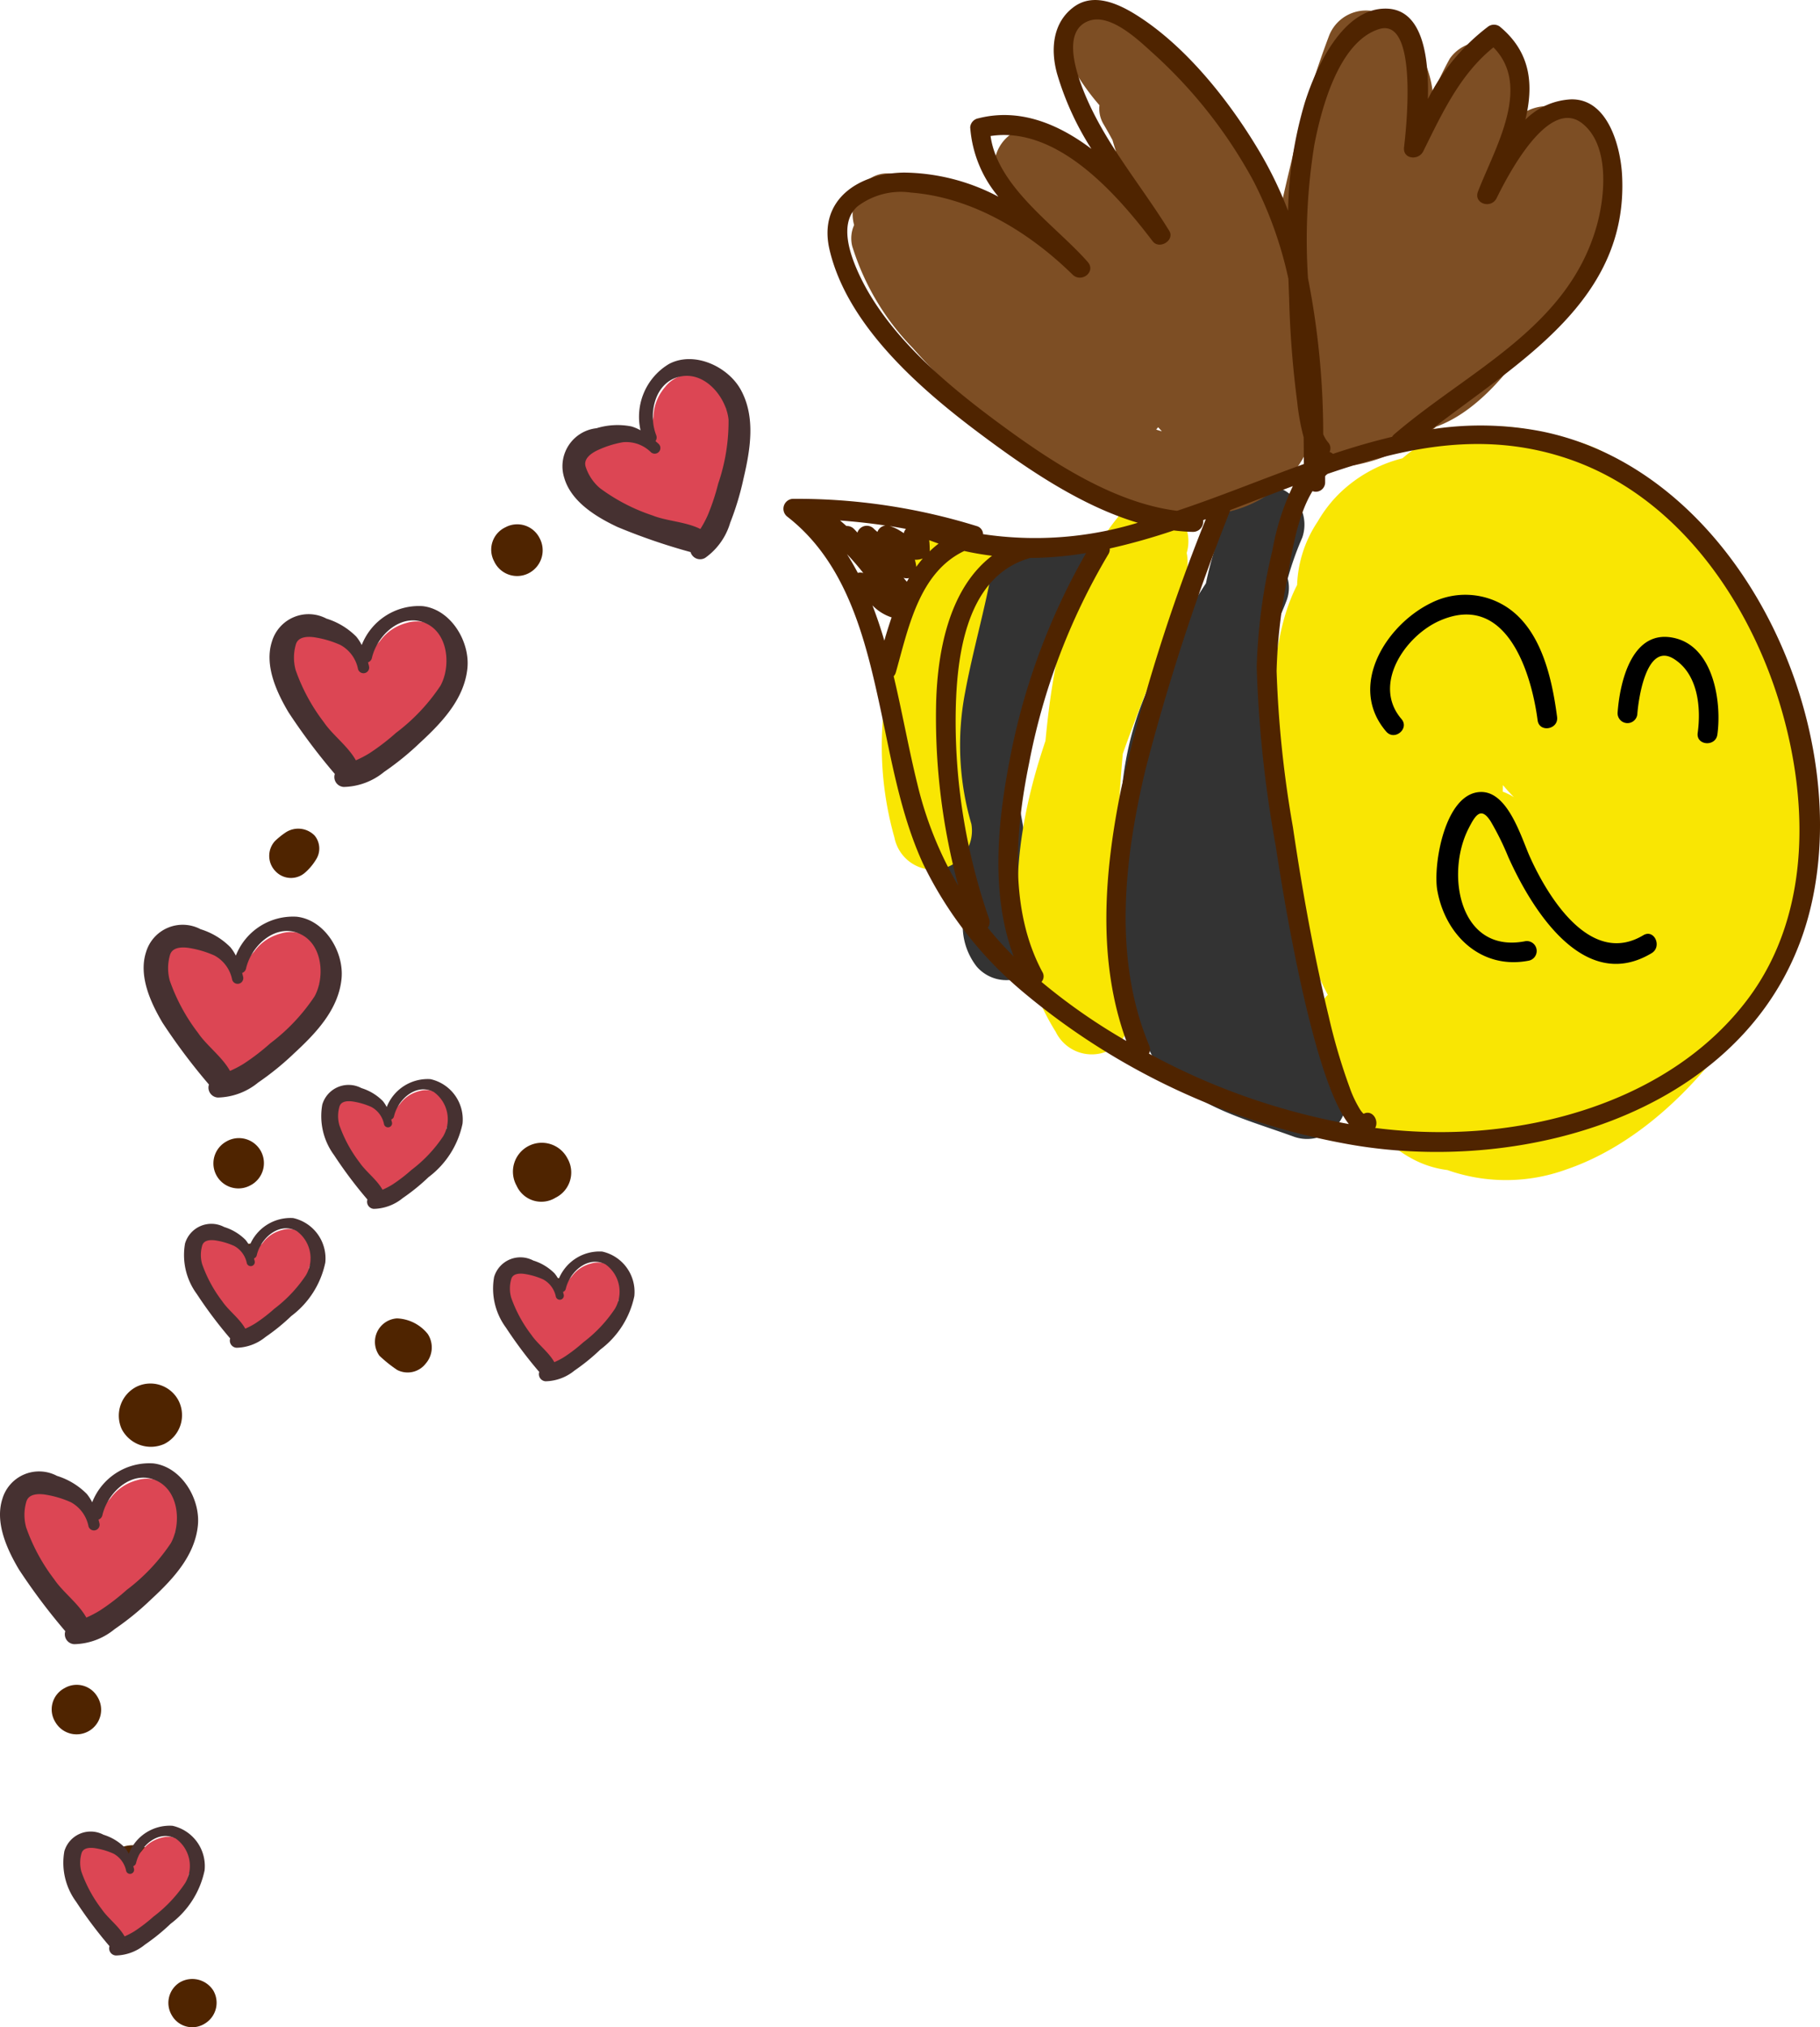 <svg xmlns="http://www.w3.org/2000/svg" viewBox="0 0 126.604 140.95">
  <title>Recurso 1</title>
  <g id="Capa_2" data-name="Capa 2">
    <g id="Editar">
      <g>
        <g>
          <g>
            <path d="M78.505,57.782a2.716,2.716,0,0,1-.53-1.709,22.067,22.067,0,0,1,1.978-8.412,21.714,21.714,0,0,1,2.176-5.04,2.424,2.424,0,0,1,1.096-1.026q.327-.523.662-1.038a26.186,26.186,0,0,1,1.579-4.998,2.767,2.767,0,0,1,3.472-1.649,2.73,2.73,0,0,1,1.649,3.472,21.37,21.37,0,0,0-1.01,2.847,2.497,2.497,0,0,1-.092,1.558c-.167.442-.353.874-.549,1.304-.158.911-.282,1.834-.386,2.765q-.075.678-.139,1.353a2.535,2.535,0,0,1,.088.539,25.304,25.304,0,0,1-.294,5.007c.029.857.09,1.716.196,2.579.706,5.753,2.648,11.269,3.321,17.028a2.704,2.704,0,0,1,.376.71,2.844,2.844,0,0,1,.599.814q.368.734.734,1.469a2.739,2.739,0,0,1-3.379,3.695c-3.436-1.256-7.177-2.137-9.431-5.05a2.927,2.927,0,0,1-.571-.781c-.064-.125-.124-.253-.184-.38-.063-.115-.124-.233-.183-.354a3.15,3.15,0,0,1-.152-.378A24.136,24.136,0,0,1,78.505,57.782Z" fill="#333"/>
            <path d="M67.559,42.962a21.657,21.657,0,0,1,2.087-3.646,2.525,2.525,0,0,1,3.137-.913,2.617,2.617,0,0,1,2.937-.823,2.726,2.726,0,0,1,1.649,3.471,17.299,17.299,0,0,1-3.218,4.457,12.416,12.416,0,0,0-2.972,4.115,13.869,13.869,0,0,0-.402,5.371c.438,3.372,1.331,6.664,1.935,10.007a2.735,2.735,0,0,1-4.771,2.204,4.618,4.618,0,0,1-.971-2.952,2.599,2.599,0,0,1-1.079-1.612,35.704,35.704,0,0,1-.757-8.932C64.815,49.805,65.245,46.015,67.559,42.962Z" fill="#333"/>
            <path d="M90.24,62.744a20.11,20.11,0,0,0,2.128,6.427,2.602,2.602,0,0,0-.571,2.944c1.417,3.039,3.308,6.741,6.371,8.416a6.982,6.982,0,0,0,2.519.823,12.27,12.27,0,0,0,8.267-.041c5.036-1.717,9.286-5.937,12.153-10.304a32.274,32.274,0,0,0,2.342-4.156c1.367-1.997,2.147-4.135,1.693-6.168q.056-.699.055-1.402a19.566,19.566,0,0,0-.834-11.477,11.687,11.687,0,0,0-.704-1.348,16.956,16.956,0,0,0-1.913-4.283,33.629,33.629,0,0,0-2.721-3.812c-.093-.119-.188-.236-.286-.351-.22-.259-.467-.522-.735-.787a16.86,16.86,0,0,0-1.624-1.477l-.012-.008c-1.958-2.609-4.437-4.733-7.819-5.314-.057-.01-.113-.014-.17-.022a14.268,14.268,0,0,0-4.247-.758,9.164,9.164,0,0,0-6.571,2.218,9.674,9.674,0,0,0-4.492,2.547,9.18,9.18,0,0,0-1.397,1.838,8.47,8.47,0,0,0-1.442,4.425c-1.473,2.856-1.698,6.579-1.704,9.612a37.6,37.6,0,0,0,1.613,11.89Q90.189,62.462,90.24,62.744Zm15.071-7.316a3.962,3.962,0,0,0-.775-.384c.005-.151.01-.303.011-.455C104.784,54.869,105.04,55.151,105.312,55.428Z" fill="#f9e603"/>
            <path d="M71.84,54.453c.258-.994.559-1.973.886-2.944.499-5.326,1.592-11.305,4.998-15.497a2.762,2.762,0,0,1,3.783-.667,2.839,2.839,0,0,1,1.044,3.096,3.546,3.546,0,0,1-.042,1.51c-.956,4.015-2.918,8.219-4.404,12.459q-.052.564-.097,1.128a70.886,70.886,0,0,0,.578,16.605,2.748,2.748,0,0,1-1.54,2.94,2.785,2.785,0,0,1-3.603-1.334C70.129,66.438,70.315,60.312,71.84,54.453Z" fill="#f9e603"/>
            <path d="M61.648,48.109c.494-3.133,1.468-6.168,2.007-9.292a2.772,2.772,0,0,1,2.931-2.485,2.726,2.726,0,0,1,2.486,2.931c-.517,2.99-1.386,5.9-1.937,8.882a19.47,19.47,0,0,0,.436,9.148,2.721,2.721,0,0,1-2.204,3.147,2.775,2.775,0,0,1-3.147-2.204A23.271,23.271,0,0,1,61.648,48.109Z" fill="#f9e603"/>
            <path d="M59.283,17.116a17.581,17.581,0,0,0,4.197,7.066,43.661,43.661,0,0,0,7.843,6.986c3.779,2.603,8.725,5.328,13.501,4.53a8.342,8.342,0,0,0,5.544-3.39,8.098,8.098,0,0,0,.478-.827,4.376,4.376,0,0,0,3.525.833,12.608,12.608,0,0,0,5.536-2.648c2.939-1.058,5.308-4.106,6.896-6.561.086-.133.172-.27.258-.406a27.523,27.523,0,0,0,4.244-6.555c1.433-3.245,1.199-7.652-2.91-8.669a3.095,3.095,0,0,0-2.245.282c0-.023.004-.046.004-.069a6.135,6.135,0,0,0-.981-3.79,2.722,2.722,0,0,0-4.32.174,25.213,25.213,0,0,0-1.178,2.438,7.346,7.346,0,0,0-3.115-5.308A2.755,2.755,0,0,0,92.441,2.516a64.951,64.951,0,0,0-2.602,8.688c-.267,1.107-.53,2.228-.771,3.358A23.057,23.057,0,0,0,84.059,7.72a29.837,29.837,0,0,0-5.49-6.519c-2.063-1.754-5.259,1.046-4.027,3.36a16.344,16.344,0,0,0,1.939,2.756,2.12,2.12,0,0,0,.263,1.282c.223.376.435.754.642,1.136q.112.381.232.758a3.108,3.108,0,0,0-.294.679q-1.174-.47-2.309-1.031c-.042-.021-.488-.25-.476-.241-.126-.067-.253-.134-.377-.202-.246-.137-.491-.275-.733-.419a2.747,2.747,0,0,0-4.233,2.697,9.718,9.718,0,0,0,.601,2.484,31.265,31.265,0,0,0-7.617-2.36c-2.051-.387-3.241,1.831-2.765,3.548A2.26,2.26,0,0,0,59.283,17.116Zm21.145,12.752c.047-.054.092-.107.135-.164.086.096.173.19.26.286C80.69,29.95,80.558,29.911,80.427,29.868Z" fill="#7d4e24"/>
          </g>
          <g>
            <path d="M54.777,35.931c4.114,3.202,5.409,8.426,6.455,13.285.779,3.624,1.41,7.405,2.961,10.801a26.94,26.94,0,0,0,7.131,9.085,48.464,48.464,0,0,0,22.075,10.381c12.808,2.453,29.3-2.372,32.587-16.521,2.984-12.848-5.083-30.173-18.71-32.96a22.199,22.199,0,0,0-7.679-.155c6.043-4.691,13.708-8.933,13.238-17.677-.105-1.965-.98-5.329-3.559-5.261a4.832,4.832,0,0,0-3.167,1.411c.569-2.35.431-4.651-1.79-6.48a.694.694,0,0,0-.832.033,14.468,14.468,0,0,0-4.16,5.018c.081-2.858-.331-6.224-2.865-6.291-3.066-.081-4.937,4.138-5.692,6.521a28.076,28.076,0,0,0-1.167,7.538,27.036,27.036,0,0,0-1.888-3.943c-2.075-3.546-5.165-7.482-8.676-9.679-1.263-.791-2.968-1.563-4.338-.556-1.481,1.088-1.63,2.96-1.173,4.628a20.279,20.279,0,0,0,2.394,5.243c-2.335-1.76-5.023-2.853-7.867-2.125a.689.689,0,0,0-.566.62,8.457,8.457,0,0,0,1.962,4.83,14.347,14.347,0,0,0-6.561-1.678c-3.121.039-6.008,1.859-5.184,5.367,1.238,5.27,6.276,9.657,10.433,12.767,3.146,2.353,6.987,5.021,11.009,6.214a24.5,24.5,0,0,1-10.763.793.598.598,0,0,0-.444-.562,42.205,42.205,0,0,0-12.71-1.895A.693.693,0,0,0,54.777,35.931Zm8.242.843a.673.673,0,0,0-.148.295c-.089-.059-.179-.117-.271-.171a2.762,2.762,0,0,0-.716-.321C62.263,36.636,62.641,36.704,63.018,36.774Zm.212,3.419c-.049.084-.099.169-.146.255-.081-.088-.156-.18-.231-.272A.719.719,0,0,0,63.231,40.193Zm.961-1.359c-.16.185-.31.378-.453.577a2.818,2.818,0,0,0-.099-.491A1.46,1.46,0,0,0,64.192,38.833Zm1.1-1.037a6.975,6.975,0,0,0-.623.536.583.583,0,0,0,.009-.123c-.007-.213-.013-.437-.041-.652C64.854,37.638,65.071,37.721,65.291,37.796Zm24.333-18.414c.016.453.032.906.05,1.357a68.851,68.851,0,0,0,.56,7.186,15.819,15.819,0,0,0,.45,2.476q.012.93.016,1.861c-2.951,1.069-5.879,2.274-8.821,3.253-4.393-.544-8.723-3.402-12.147-5.912-3.879-2.842-8.354-6.54-10.227-11.11-.498-1.217-1.034-3.103.141-4.141a4.978,4.978,0,0,1,3.72-.963c4.283.333,8.232,2.752,11.241,5.701.62.608,1.654-.197,1.059-.875-2.215-2.522-6.259-5.175-6.761-8.758,4.633-.706,8.755,4.004,11.273,7.312.466.611,1.565-.059,1.154-.727-.031-.05-.064-.1-.095-.15h0l-.001-.001c-1.989-3.195-4.49-6.086-5.884-9.629-.491-1.247-1.498-4.167.423-4.823,1.457-.499,3.339,1.272,4.299,2.143a33.338,33.338,0,0,1,7.119,9.004A27.559,27.559,0,0,1,89.624,19.382Zm7.213,10.991c-1.38.324-2.751.729-4.114,1.184a.576.576,0,0,0-.235-.129.604.604,0,0,0-.107-.677,2.148,2.148,0,0,1-.335-.562,56.134,56.134,0,0,0-1.06-10.852,41.513,41.513,0,0,1,.439-9.251c.472-2.457,1.672-7.143,4.477-8.055,2.825-.919,1.886,7.182,1.766,8.207-.098.835,1.009.938,1.333.287,1.314-2.647,2.555-5.357,4.885-7.232,2.706,2.73.072,7.045-1.073,10.021-.326.846.912,1.234,1.295.461.688-1.389,3.572-7.099,5.967-5.188,1.929,1.539,1.575,5.093.984,7.159-2.017,7.063-8.9,10.009-14.072,14.448A.699.699,0,0,0,96.837,30.373Zm-2.949,45.247a40.622,40.622,0,0,1-1.453-4.922c-1.052-4.35-1.842-8.767-2.498-13.192a76.875,76.875,0,0,1-1.134-10.841,36.699,36.699,0,0,1,.743-6.43c.294-1.663.668-4.323,1.754-6.088a.65.65,0,0,0,.879-.581v-.425c0-.067.096-.137.177-.196,5.523-1.895,11.043-3.039,16.912-.981,7.176,2.517,12.052,9.305,14.335,16.324,2.234,6.869,2.516,15.148-2.029,21.184-4.386,5.825-11.74,8.613-18.831,9.149a35.465,35.465,0,0,1-7.08-.197c.278-.524-.194-1.297-.811-.983a1.698,1.698,0,0,1-.25-.311A7.83,7.83,0,0,1,93.888,75.62Zm-13.962-2.365a.652.652,0,0,0,.013-.566c-2.529-6.042-1.735-12.989-.254-19.195a151.006,151.006,0,0,1,5.849-17.896.822.822,0,0,0,.035-.131c1.456-.554,2.909-1.125,4.363-1.668a17.403,17.403,0,0,0-1.419,4.455,39.227,39.227,0,0,0-1.093,8.128,83.486,83.486,0,0,0,1.32,12.427c.233,1.493,2.388,15.994,5.089,19.344A46.503,46.503,0,0,1,79.926,73.255Zm-8.342-20.188a44.895,44.895,0,0,1,5.508-14.52.688.688,0,0,0,.107-.412,44.392,44.392,0,0,0,4.45-1.255c.441.055.883.09,1.324.101a.713.713,0,0,0,.718-.814l.187-.067a124.766,124.766,0,0,0-5.886,18.731c-1.175,5.769-1.691,11.926.355,17.542a41.177,41.177,0,0,1-5.9-4.104.576.576,0,0,0,.063-.688C70.17,63.233,70.632,57.743,71.585,53.068Zm-2.872,11.44a.692.692,0,0,0,.084-.641,41.929,41.929,0,0,1-2.321-13.838c.019-3.95.54-9.825,5.065-11.199a.722.722,0,0,0,.084-.035,24.682,24.682,0,0,0,3.928-.342,46.014,46.014,0,0,0-5.338,14.501c-.836,4.352-1.298,9.299.303,13.553q-.597-.599-1.159-1.233C69.136,65.021,68.923,64.765,68.713,64.508Zm-6.545-17.49a.661.661,0,0,0,.151-.276c.863-3.047,1.604-6.927,4.747-8.428l.009-.005c.648.145,1.293.254,1.935.333-3.026,2.303-3.833,6.762-3.896,10.505a44.887,44.887,0,0,0,1.547,12.437,25.735,25.735,0,0,1-2.856-7.109C63.215,52.08,62.763,49.528,62.167,47.018Zm-1.478-4.926a3.244,3.244,0,0,0,1.333.834c-.183.533-.351,1.074-.507,1.614C61.271,43.708,60.999,42.89,60.689,42.092Zm-1.77-3.562q.595.63,1.134,1.312a.656.656,0,0,0-.382-.009C59.437,39.387,59.188,38.952,58.919,38.53Zm-.483-2.341c1.057.079,2.109.192,3.155.348a.687.687,0,0,0-.556.448c-.075-.066-.154-.129-.227-.198a.685.685,0,0,0-1.164.243c-.076-.081-.151-.163-.229-.243a.685.685,0,0,0-.54-.214C58.732,36.442,58.584,36.315,58.435,36.189Z" fill="#4f2400"/>
            <path d="M103.021,55.066c1.892-.025,2.809,3.194,3.406,4.519,1.314,2.916,4.266,7.611,7.888,5.44.759-.454,1.328.798.574,1.249-4.695,2.813-8.317-2.997-9.974-6.699a19.134,19.134,0,0,0-1.214-2.457c-.682-1.077-1.075-.436-1.552.502-1.605,3.153-.631,8.734,3.977,7.817a.688.688,0,0,1,.239,1.353c-3.308.657-5.83-1.751-6.384-4.892C99.676,60.166,100.501,55.099,103.021,55.066Z"/>
            <path d="M116.552,44.379c2.67.672,3.22,4.473,2.913,6.691-.12.877-1.49.766-1.369-.112.244-1.77.019-4.093-1.652-5.142-1.947-1.224-2.481,2.893-2.55,3.861a.688.688,0,0,1-1.37-.112C112.68,47.366,113.554,43.625,116.552,44.379Z"/>
            <path d="M99.573,41.912a5.276,5.276,0,0,1,5.257.31c2.407,1.592,3.136,4.981,3.485,7.623.115.877-1.237,1.119-1.354.238-.462-3.498-2.249-8.932-6.814-6.924-2.414,1.062-4.708,4.448-2.659,6.832.578.671-.481,1.548-1.059.875C93.726,47.723,96.406,43.442,99.573,41.912Z"/>
          </g>
        </g>
        <g>
          <path d="M6.922,131.584c-.743-1.346-.138-2.246,1.312-3.055a2.367,2.367,0,0,1,2.974.798,2.462,2.462,0,0,1-.218,2.965,2.323,2.323,0,0,1-3.039.381A7.13,7.13,0,0,1,6.922,131.584Z" fill="#4f2400" fill-rule="evenodd"/>
          <path d="M8.47,99.369a2.258,2.258,0,0,1,1.033-2.954,2.206,2.206,0,0,1,2.944,1.022,2.24,2.24,0,0,1-1.013,2.957A2.285,2.285,0,0,1,8.47,99.369Z" fill="#4f2400" fill-rule="evenodd"/>
          <path d="M15.598,89.751a2.196,2.196,0,1,1,3.008.817A2.191,2.191,0,0,1,15.598,89.751Z" fill="#4f2400" fill-rule="evenodd"/>
          <path d="M36.629,91.975a2.09,2.09,0,0,1,.785-2.891,2.132,2.132,0,0,1,2.09,3.716A2.072,2.072,0,0,1,36.629,91.975Z" fill="#4f2400" fill-rule="evenodd"/>
          <path d="M47.644,31.557A2.113,2.113,0,1,1,46.819,34.43,2.116,2.116,0,0,1,47.644,31.557Z" fill="#4f2400" fill-rule="evenodd"/>
          <path d="M28.816,46.552a1.983,1.983,0,0,1-.283,2.303,2.03,2.03,0,0,1-3.51-1.706,3.785,3.785,0,0,1,.469-1.137,1.566,1.566,0,0,1,2.15-.598A2.75,2.75,0,0,1,28.816,46.552Z" fill="#4f2400" fill-rule="evenodd"/>
          <path d="M39.476,80.545a1.957,1.957,0,0,1-.831,2.731,1.885,1.885,0,0,1-2.704-.824,2.008,2.008,0,1,1,3.534-1.906Z" fill="#4f2400" fill-rule="evenodd"/>
          <path d="M26.393,94.262a1.638,1.638,0,0,1,1.221-2.595,2.883,2.883,0,0,1,2.146,1.089,1.709,1.709,0,0,1-.146,2.052,1.588,1.588,0,0,1-1.985.443A9.168,9.168,0,0,1,26.393,94.262Z" fill="#4f2400" fill-rule="evenodd"/>
          <path d="M35.159,36.662a1.737,1.737,0,0,1,2.376.753,1.79,1.79,0,0,1-.699,2.409,1.762,1.762,0,0,1-2.469-.808A1.719,1.719,0,0,1,35.159,36.662Z" fill="#4f2400" fill-rule="evenodd"/>
          <path d="M29.924,79.112a1.776,1.776,0,1,1-2.367-.81A1.759,1.759,0,0,1,29.924,79.112Z" fill="#4f2400" fill-rule="evenodd"/>
          <path d="M17.398,82.428a1.739,1.739,0,0,1-1.669-3.051,1.74,1.74,0,1,1,1.669,3.051Z" fill="#4f2400" fill-rule="evenodd"/>
          <path d="M18.572,69.262a1.648,1.648,0,0,1-.369,2.213,1.696,1.696,0,0,1-2.272-.096,1.725,1.725,0,0,1-.153-2.269,2.794,2.794,0,0,1,.387-.392,1.358,1.358,0,0,1,2.067.095A4.817,4.817,0,0,1,18.572,69.262Z" fill="#4f2400" fill-rule="evenodd"/>
          <path d="M8.359,107.604a1.812,1.812,0,0,1-.712,2.302,1.733,1.733,0,1,1,.712-2.302Z" fill="#4f2400" fill-rule="evenodd"/>
          <path d="M4.498,117.37a1.666,1.666,0,0,1,2.281.609,1.708,1.708,0,1,1-2.925,1.764A1.668,1.668,0,0,1,4.498,117.37Z" fill="#4f2400" fill-rule="evenodd"/>
          <path d="M11.961,140.137a1.677,1.677,0,0,1,.557-2.31,1.729,1.729,0,0,1,2.316.567,1.69,1.69,0,0,1-.585,2.304A1.633,1.633,0,0,1,11.961,140.137Z" fill="#4f2400" fill-rule="evenodd"/>
          <path d="M19.889,57.867a1.594,1.594,0,0,1,1.995.227,1.413,1.413,0,0,1,.098,1.672,3.825,3.825,0,0,1-.794.935,1.478,1.478,0,0,1-2-.1,1.529,1.529,0,0,1-.062-2.122A5.543,5.543,0,0,1,19.889,57.867Z" fill="#4f2400" fill-rule="evenodd"/>
        </g>
        <g>
          <path d="M50.509,28.397a5.654,5.654,0,0,0-.134-.612,2.339,2.339,0,0,0-4.11-.875,2.57,2.57,0,0,0-.207.267,3.239,3.239,0,0,0-.603,1.796,4.75,4.75,0,0,0-.051,1.059c.016.211.04.443.08.676a4.679,4.679,0,0,0-1.659-.37,4.212,4.212,0,0,0-.607.011c-.017-.003-.034-.008-.049-.011a2.107,2.107,0,0,0-1.804.619,2.786,2.786,0,0,0-.772,1.054,1.315,1.315,0,0,0-.123.382c-.009.035-.019.068-.027.105a2.302,2.302,0,0,0,.6,1.859c.74,1.056,2.488,1.193,3.624,1.486a12.074,12.074,0,0,1,2.393.864,15.248,15.248,0,0,0,1.892.852.796.796,0,0,0,.557-.038.892.892,0,0,0,.99-.923,13.451,13.451,0,0,1,.282-2.423,17.826,17.826,0,0,0,.195-2.554C50.98,30.958,51.094,29.169,50.509,28.397Z" fill="#dc4654"/>
          <path d="M51.545,27.125c-.895-1.651-3.261-2.738-5-1.823a4.272,4.272,0,0,0-1.988,4.617,3.076,3.076,0,0,0-.64-.271,4.989,4.989,0,0,0-2.42.126,2.659,2.659,0,0,0-2.246,3.452c.484,1.668,2.239,2.727,3.702,3.415a42.116,42.116,0,0,0,5.085,1.745.691.691,0,0,0,1.022.398,4.569,4.569,0,0,0,1.735-2.439,19.704,19.704,0,0,0,.929-3.084C52.195,31.255,52.571,29.018,51.545,27.125Zm-1.582,6.491a15.585,15.585,0,0,1-.736,2.221,7.517,7.517,0,0,1-.508.945c-.999-.507-2.349-.548-3.325-.942a12.991,12.991,0,0,1-3.658-1.897,3.268,3.268,0,0,1-.993-1.483c-.176-.532.331-.904.741-1.115a6.969,6.969,0,0,1,1.846-.597,2.438,2.438,0,0,1,1.957.702.395.395,0,0,0,.514-.6c-.065-.06-.134-.119-.204-.181a.428.428,0,0,0,.046-.421c-.594-1.549-.051-3.865,1.87-4.1,1.665-.203,3.023,1.561,3.167,3.034A13.306,13.306,0,0,1,49.963,33.617Z" fill="#463131"/>
        </g>
        <g>
          <path d="M30.944,46.93a5.689,5.689,0,0,0,.232-.582,2.339,2.339,0,0,0-2.91-3.03,2.3,2.3,0,0,0-.321.104,3.248,3.248,0,0,0-1.508,1.147,4.775,4.775,0,0,0-.636.848c-.105.183-.216.39-.313.604a4.673,4.673,0,0,0-1.165-1.237,4.418,4.418,0,0,0-.508-.332l-.036-.035a2.103,2.103,0,0,0-1.839-.501,2.793,2.793,0,0,0-1.23.44,1.317,1.317,0,0,0-.317.247c-.027.023-.054.045-.081.072a2.3,2.3,0,0,0-.547,1.875c.019,1.289,1.389,2.384,2.165,3.265a12.094,12.094,0,0,1,1.497,2.058,15.239,15.239,0,0,0,1.087,1.768.809.809,0,0,0,.482.281.893.893,0,0,0,1.337-.209,13.429,13.429,0,0,1,1.592-1.847,17.88,17.88,0,0,0,1.595-2.005C29.896,49.315,30.995,47.898,30.944,46.93Z" fill="#dc4654"/>
          <path d="M32.514,46.458c.186-1.868-1.162-4.096-3.116-4.314a4.27,4.27,0,0,0-4.236,2.705,3.12,3.12,0,0,0-.377-.583A4.993,4.993,0,0,0,22.711,43.012a2.66,2.66,0,0,0-3.796,1.598c-.535,1.652.323,3.513,1.147,4.904a42.213,42.213,0,0,0,3.229,4.298.692.692,0,0,0,.623.904,4.571,4.571,0,0,0,2.806-1.046,19.634,19.634,0,0,0,2.499-2.03C30.735,50.242,32.301,48.602,32.514,46.458Zm-4.953,4.485a15.503,15.503,0,0,1-1.855,1.425,7.527,7.527,0,0,1-.951.497c-.542-.98-1.636-1.772-2.224-2.647a13.017,13.017,0,0,1-1.963-3.623,3.261,3.261,0,0,1,.012-1.785c.152-.539.781-.562,1.238-.507a6.978,6.978,0,0,1,1.863.542,2.439,2.439,0,0,1,1.225,1.68.395.395,0,0,0,.762-.208c-.021-.087-.044-.175-.067-.265a.424.424,0,0,0,.274-.321c.378-1.616,2.127-3.228,3.849-2.344,1.492.766,1.626,2.987.918,4.288A13.337,13.337,0,0,1,27.562,50.944Z" fill="#463131"/>
        </g>
        <g>
          <path d="M12.194,106.533a5.57,5.57,0,0,0,.233-.581,2.339,2.339,0,0,0-2.91-3.03,2.433,2.433,0,0,0-.321.103,3.245,3.245,0,0,0-1.508,1.148,4.745,4.745,0,0,0-.636.848c-.105.183-.216.389-.313.604a4.673,4.673,0,0,0-1.166-1.237,4.401,4.401,0,0,0-.508-.332c-.012-.012-.024-.024-.036-.036a2.105,2.105,0,0,0-1.839-.5,2.781,2.781,0,0,0-1.23.44,1.324,1.324,0,0,0-.317.247c-.027.023-.054.045-.081.072a2.301,2.301,0,0,0-.547,1.875c.02,1.289,1.389,2.384,2.165,3.265a12.094,12.094,0,0,1,1.497,2.058,15.225,15.225,0,0,0,1.087,1.768.809.809,0,0,0,.482.281.894.894,0,0,0,1.337-.209,13.518,13.518,0,0,1,1.592-1.848,17.792,17.792,0,0,0,1.595-2.004C11.147,108.918,12.246,107.501,12.194,106.533Z" fill="#dc4654"/>
          <path d="M13.765,106.062c.186-1.868-1.162-4.097-3.116-4.315a4.272,4.272,0,0,0-4.236,2.706,3.116,3.116,0,0,0-.377-.583,4.993,4.993,0,0,0-2.074-1.254,2.66,2.66,0,0,0-3.796,1.598c-.535,1.652.323,3.513,1.147,4.904a42.187,42.187,0,0,0,3.229,4.298.691.691,0,0,0,.623.903,4.564,4.564,0,0,0,2.806-1.045,19.634,19.634,0,0,0,2.499-2.03C11.986,109.845,13.552,108.204,13.765,106.062Zm-4.953,4.485a15.503,15.503,0,0,1-1.855,1.425,7.527,7.527,0,0,1-.951.497c-.542-.98-1.636-1.771-2.224-2.646a13.019,13.019,0,0,1-1.962-3.623,3.262,3.262,0,0,1,.011-1.785c.152-.539.781-.562,1.238-.507a6.976,6.976,0,0,1,1.863.542,2.437,2.437,0,0,1,1.225,1.679.395.395,0,0,0,.762-.207c-.021-.087-.044-.175-.067-.265a.424.424,0,0,0,.274-.322c.378-1.615,2.127-3.228,3.849-2.344,1.492.767,1.626,2.988.918,4.289A13.339,13.339,0,0,1,8.813,110.547Z" fill="#463131"/>
        </g>
        <g>
          <path d="M22.187,68.525a5.651,5.651,0,0,0,.232-.582,2.339,2.339,0,0,0-2.91-3.03,2.433,2.433,0,0,0-.321.103,3.25,3.25,0,0,0-1.508,1.149,4.739,4.739,0,0,0-.636.848c-.105.184-.216.39-.313.604a4.673,4.673,0,0,0-1.165-1.237,4.274,4.274,0,0,0-.508-.331l-.036-.037a2.111,2.111,0,0,0-1.839-.5,2.793,2.793,0,0,0-1.23.439,1.326,1.326,0,0,0-.317.247c-.027.023-.054.046-.081.072a2.301,2.301,0,0,0-.547,1.875c.019,1.29,1.389,2.384,2.165,3.265a12.133,12.133,0,0,1,1.496,2.058,15.252,15.252,0,0,0,1.087,1.768.809.809,0,0,0,.482.281.894.894,0,0,0,1.337-.209,13.386,13.386,0,0,1,1.593-1.847,17.936,17.936,0,0,0,1.594-2.005C21.139,70.91,22.238,69.493,22.187,68.525Z" fill="#dc4654"/>
          <path d="M23.758,68.053c.186-1.868-1.162-4.096-3.116-4.314a4.27,4.27,0,0,0-4.236,2.705,3.08,3.08,0,0,0-.378-.582,4.982,4.982,0,0,0-2.074-1.254,2.659,2.659,0,0,0-3.796,1.597c-.535,1.653.323,3.513,1.147,4.904a42.119,42.119,0,0,0,3.23,4.298.692.692,0,0,0,.622.904,4.565,4.565,0,0,0,2.806-1.046,19.641,19.641,0,0,0,2.499-2.03C21.978,71.836,23.545,70.196,23.758,68.053Zm-4.953,4.485a15.519,15.519,0,0,1-1.855,1.425,7.394,7.394,0,0,1-.951.497c-.542-.979-1.636-1.771-2.224-2.646a13.036,13.036,0,0,1-1.962-3.624,3.257,3.257,0,0,1,.011-1.785c.152-.539.781-.562,1.238-.507a6.982,6.982,0,0,1,1.863.542,2.438,2.438,0,0,1,1.225,1.68.395.395,0,0,0,.762-.208c-.021-.086-.044-.175-.067-.264a.427.427,0,0,0,.274-.322c.378-1.616,2.127-3.229,3.849-2.344,1.492.766,1.626,2.988.918,4.288A13.304,13.304,0,0,1,18.805,72.538Z" fill="#463131"/>
        </g>
        <g>
          <path d="M31.048,78.465a4.233,4.233,0,0,0,.167-.418,1.678,1.678,0,0,0-2.088-2.174,1.797,1.797,0,0,0-.231.074,2.328,2.328,0,0,0-1.082.823,3.448,3.448,0,0,0-.456.608c-.076.132-.155.279-.224.434a3.369,3.369,0,0,0-.837-.889,2.948,2.948,0,0,0-.365-.236.323.323,0,0,0-.025-.026,1.51,1.51,0,0,0-1.32-.359,1.993,1.993,0,0,0-.882.316.896.896,0,0,0-.227.178.617.617,0,0,0-.059.052,1.652,1.652,0,0,0-.392,1.345c.014.925.996,1.71,1.553,2.342a8.679,8.679,0,0,1,1.074,1.476,10.934,10.934,0,0,0,.78,1.268.579.579,0,0,0,.346.201.641.641,0,0,0,.959-.149,9.649,9.649,0,0,1,1.142-1.325,12.843,12.843,0,0,0,1.145-1.438C30.297,80.175,31.085,79.159,31.048,78.465Z" fill="#dc4654"/>
          <path d="M32.175,78.126a2.87,2.87,0,0,0-2.235-3.095A3.062,3.062,0,0,0,26.901,76.972a2.212,2.212,0,0,0-.271-.418,3.563,3.563,0,0,0-1.488-.899,1.907,1.907,0,0,0-2.723,1.147,4.568,4.568,0,0,0,.823,3.518,30.172,30.172,0,0,0,2.317,3.083.496.496,0,0,0,.446.648,3.282,3.282,0,0,0,2.013-.751,14.04,14.04,0,0,0,1.793-1.455A6.222,6.222,0,0,0,32.175,78.126Zm-3.553,3.218a11.162,11.162,0,0,1-1.331,1.022,5.491,5.491,0,0,1-.682.356c-.39-.703-1.174-1.271-1.596-1.898a9.354,9.354,0,0,1-1.408-2.6,2.338,2.338,0,0,1,.008-1.28c.109-.387.56-.403.888-.363a5.005,5.005,0,0,1,1.337.388,1.751,1.751,0,0,1,.878,1.205.283.283,0,0,0,.547-.148c-.016-.062-.032-.126-.048-.19a.306.306,0,0,0,.196-.231c.272-1.159,1.526-2.315,2.761-1.682a2.338,2.338,0,0,1,.66,3.077A9.579,9.579,0,0,1,28.622,81.344Z" fill="#463131"/>
        </g>
        <g>
          <path d="M42.999,90.453a4.138,4.138,0,0,0,.168-.418,1.678,1.678,0,0,0-2.087-2.174,1.766,1.766,0,0,0-.231.075,2.33,2.33,0,0,0-1.082.823,3.457,3.457,0,0,0-.456.607c-.076.132-.155.28-.224.434a3.361,3.361,0,0,0-.836-.888,2.955,2.955,0,0,0-.365-.237c-.008-.009-.017-.019-.025-.026a1.509,1.509,0,0,0-1.32-.358,2.003,2.003,0,0,0-.882.315.921.921,0,0,0-.227.178c-.02.017-.04.033-.059.052a1.654,1.654,0,0,0-.393,1.345c.014.926.997,1.71,1.553,2.342a8.654,8.654,0,0,1,1.074,1.476,10.937,10.937,0,0,0,.78,1.268.575.575,0,0,0,.346.201.64.64,0,0,0,.96-.149,9.635,9.635,0,0,1,1.142-1.324,12.945,12.945,0,0,0,1.145-1.438C42.248,92.164,43.036,91.148,42.999,90.453Z" fill="#dc4654"/>
          <path d="M44.126,90.115a2.871,2.871,0,0,0-2.235-3.095,3.062,3.062,0,0,0-3.038,1.941,2.207,2.207,0,0,0-.271-.418,3.569,3.569,0,0,0-1.488-.9,1.907,1.907,0,0,0-2.723,1.147,4.568,4.568,0,0,0,.823,3.518,30.171,30.171,0,0,0,2.317,3.083.497.497,0,0,0,.446.649,3.284,3.284,0,0,0,2.013-.751,14.044,14.044,0,0,0,1.792-1.456A6.218,6.218,0,0,0,44.126,90.115Zm-3.553,3.218a10.964,10.964,0,0,1-1.331,1.022,5.354,5.354,0,0,1-.682.356c-.39-.702-1.174-1.272-1.595-1.898a9.34,9.34,0,0,1-1.409-2.599,2.342,2.342,0,0,1,.008-1.281c.109-.387.561-.403.888-.363a5.005,5.005,0,0,1,1.337.389,1.752,1.752,0,0,1,.879,1.205.283.283,0,0,0,.546-.149l-.048-.19a.304.304,0,0,0,.196-.231c.272-1.159,1.526-2.316,2.761-1.682a2.337,2.337,0,0,1,.659,3.076A9.562,9.562,0,0,1,40.573,93.332Z" fill="#463131"/>
        </g>
        <g>
          <path d="M21.501,88.124a4.159,4.159,0,0,0,.167-.418,1.678,1.678,0,0,0-2.087-2.174,1.931,1.931,0,0,0-.231.075,2.328,2.328,0,0,0-1.082.823,3.436,3.436,0,0,0-.456.608,4.789,4.789,0,0,0-.225.433,3.362,3.362,0,0,0-.836-.888,3.076,3.076,0,0,0-.365-.237c-.008-.009-.017-.019-.025-.026a1.509,1.509,0,0,0-1.32-.358,2.003,2.003,0,0,0-.882.315.948.948,0,0,0-.227.178c-.02.017-.04.033-.059.052a1.652,1.652,0,0,0-.393,1.345c.014.926.997,1.71,1.553,2.342a8.653,8.653,0,0,1,1.074,1.476,10.96,10.96,0,0,0,.78,1.269.585.585,0,0,0,.346.201.641.641,0,0,0,.96-.149,9.583,9.583,0,0,1,1.142-1.325,12.786,12.786,0,0,0,1.145-1.438C20.749,89.835,21.537,88.819,21.501,88.124Z" fill="#dc4654"/>
          <path d="M22.628,87.786a2.872,2.872,0,0,0-2.235-3.096,3.063,3.063,0,0,0-3.039,1.941,2.201,2.201,0,0,0-.271-.418,3.57,3.57,0,0,0-1.488-.9,1.908,1.908,0,0,0-2.723,1.146,4.571,4.571,0,0,0,.823,3.519,30.269,30.269,0,0,0,2.317,3.082.497.497,0,0,0,.446.649,3.283,3.283,0,0,0,2.013-.751,13.974,13.974,0,0,0,1.792-1.456A6.216,6.216,0,0,0,22.628,87.786Zm-3.553,3.217a10.963,10.963,0,0,1-1.331,1.022,5.354,5.354,0,0,1-.682.356c-.39-.702-1.174-1.27-1.596-1.898a9.348,9.348,0,0,1-1.408-2.599,2.341,2.341,0,0,1,.008-1.281c.109-.387.561-.403.888-.363a5.007,5.007,0,0,1,1.337.389,1.752,1.752,0,0,1,.879,1.205.283.283,0,0,0,.546-.148q-.023-.094-.048-.19a.304.304,0,0,0,.196-.231c.272-1.159,1.526-2.316,2.761-1.682a2.337,2.337,0,0,1,.66,3.076A9.546,9.546,0,0,1,19.074,91.003Z" fill="#463131"/>
        </g>
        <g>
          <path d="M13.106,130.379a4.157,4.157,0,0,0,.167-.418,1.678,1.678,0,0,0-2.087-2.174,1.631,1.631,0,0,0-.231.075,2.326,2.326,0,0,0-1.082.822,3.472,3.472,0,0,0-.456.608,4.824,4.824,0,0,0-.225.434,3.369,3.369,0,0,0-.837-.889,2.948,2.948,0,0,0-.365-.236.256.256,0,0,0-.025-.026,1.51,1.51,0,0,0-1.32-.359,1.993,1.993,0,0,0-.882.315.899.899,0,0,0-.227.178.568.568,0,0,0-.059.052,1.654,1.654,0,0,0-.393,1.345c.014.925.997,1.71,1.553,2.342a8.651,8.651,0,0,1,1.074,1.476,10.937,10.937,0,0,0,.78,1.269.58.58,0,0,0,.346.201.641.641,0,0,0,.959-.149,9.678,9.678,0,0,1,1.142-1.325,12.855,12.855,0,0,0,1.145-1.438C12.355,132.089,13.143,131.073,13.106,130.379Z" fill="#dc4654"/>
          <path d="M14.233,130.04a2.87,2.87,0,0,0-2.235-3.095,3.062,3.062,0,0,0-3.039,1.94,2.24,2.24,0,0,0-.271-.418,3.57,3.57,0,0,0-1.488-.899,1.907,1.907,0,0,0-2.723,1.147,4.569,4.569,0,0,0,.823,3.518,30.171,30.171,0,0,0,2.317,3.083.496.496,0,0,0,.446.648,3.279,3.279,0,0,0,2.013-.751,14.084,14.084,0,0,0,1.793-1.455A6.222,6.222,0,0,0,14.233,130.04Zm-3.553,3.218a11.163,11.163,0,0,1-1.331,1.022,5.492,5.492,0,0,1-.682.356c-.39-.703-1.174-1.272-1.595-1.898a9.357,9.357,0,0,1-1.409-2.6,2.333,2.333,0,0,1,.009-1.28c.109-.387.56-.403.888-.363a5.005,5.005,0,0,1,1.337.388,1.752,1.752,0,0,1,.879,1.205.283.283,0,0,0,.546-.148c-.016-.062-.032-.126-.048-.189a.306.306,0,0,0,.196-.232c.272-1.159,1.526-2.315,2.761-1.682a2.338,2.338,0,0,1,.659,3.077A9.581,9.581,0,0,1,10.68,133.258Z" fill="#463131"/>
        </g>
      </g>
    </g>
  </g>
</svg>
